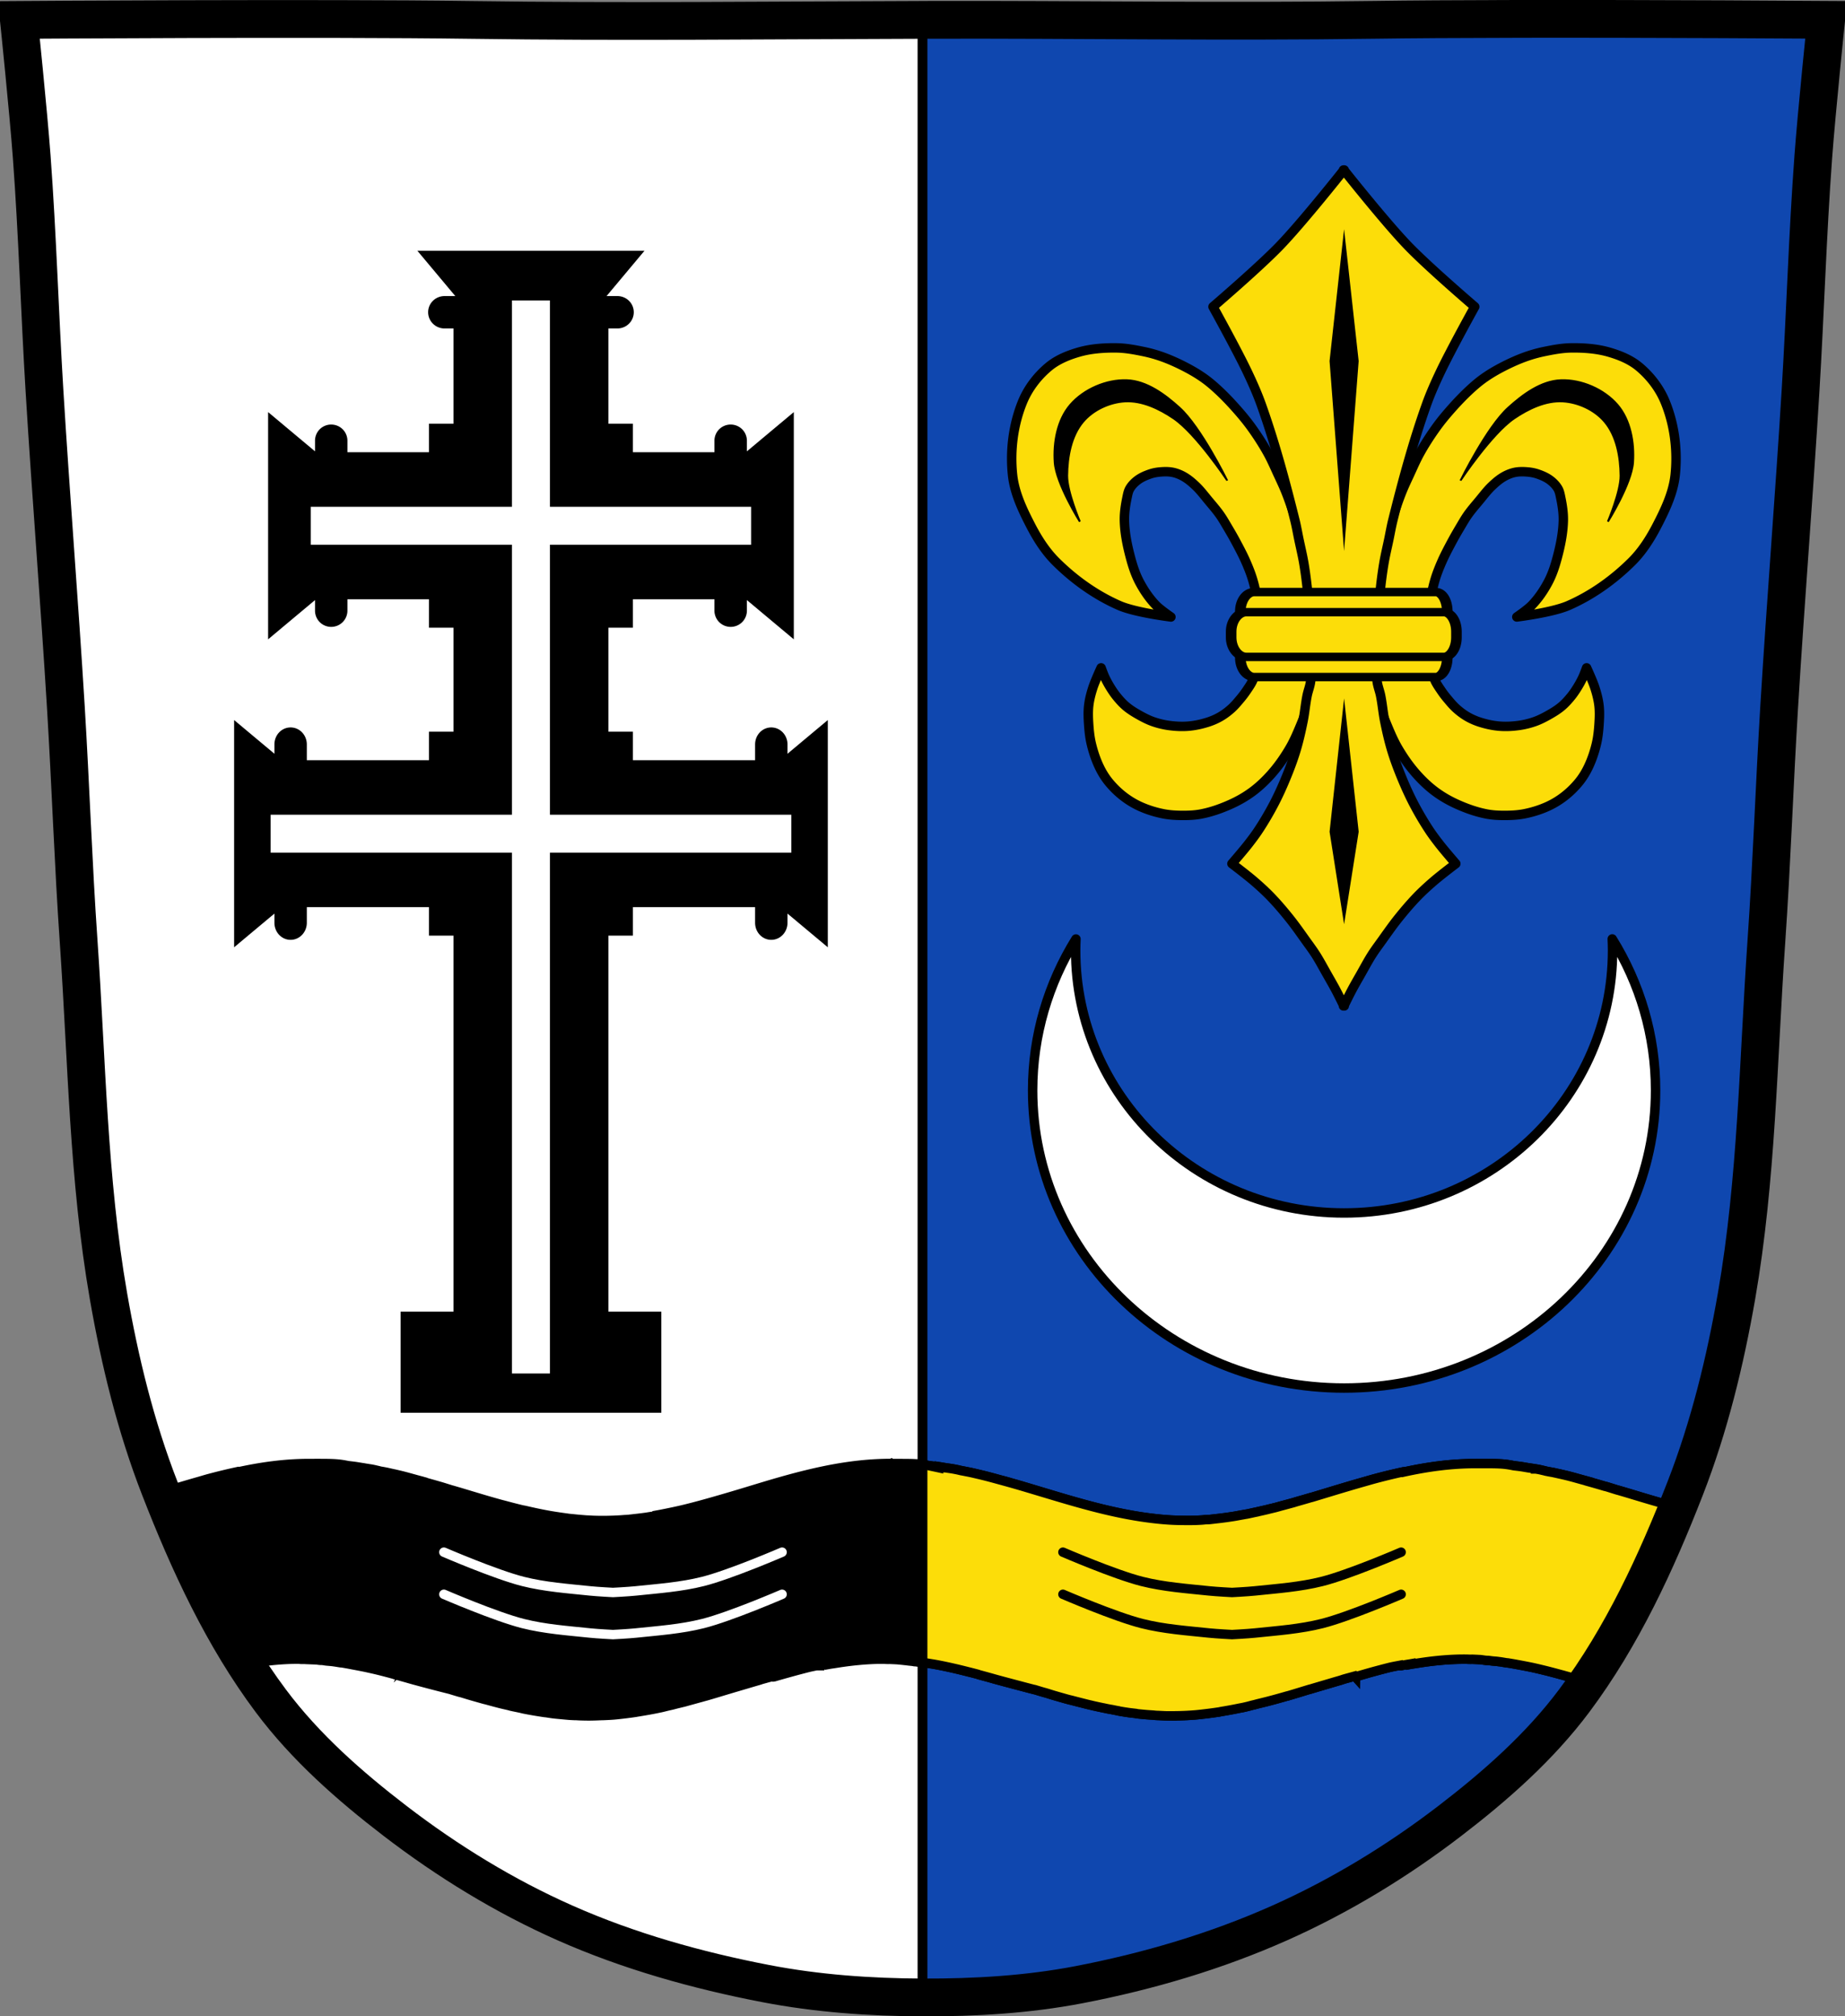 <svg xmlns="http://www.w3.org/2000/svg" viewBox="0 0 977.12 1067.6"><rect x="0" y="0" width="977.12" height="1067.6" fill="#808080" stroke="none"/><path d="M798.39 10.025c-26.17.053-51.02.198-70.798.478-79.11 1.122-156.7-.214-235.05 0-2.653.007-5.305.036-7.958.043-78.35.214-155.94 1.122-235.05 0-79.11-1.122-239.53 0-239.53 0s4.995 48.18 6.784 72.32c3.067 41.38 4.256 82.87 6.784 124.29 3.405 55.766 7.902 111.49 11.307 167.25 2.529 41.41 3.91 82.9 6.784 124.29 4.346 62.59 5.02 125.75 15.786 187.56 6.02 34.562 14.418 68.979 27.14 101.67 15.355 39.473 33.473 78.71 58.839 112.63 18.288 24.456 41.648 45.04 65.884 63.62 27.747 21.272 57.962 39.816 89.93 53.968 33.818 14.97 69.917 25.08 106.24 32.09 27.334 5.278 55.35 7.255 83.19 7.349 27.662.094 55.55-1.52 82.71-6.741 36.46-7.01 72.54-17.626 106.46-32.746 31.934-14.235 62.23-32.696 89.98-53.968 24.24-18.58 47.595-39.17 65.884-63.62 25.365-33.919 43.484-73.16 58.839-112.63 12.718-32.695 21.12-67.16 27.14-101.72 10.762-61.814 11.44-124.97 15.786-187.56 2.874-41.39 4.256-82.87 6.784-124.29 3.405-55.766 7.902-111.44 11.307-167.21 2.529-41.41 3.717-82.909 6.784-124.29 1.79-24.14 6.784-72.32 6.784-72.32s-90.24-.636-168.73-.478" fill="#fff"/><g stroke="#000"><g stroke-width="5"><path d="M798.37 10.01c-26.17.053-51 .219-70.781.5-79.11 1.122-156.71-.214-235.06 0-1.326.004-2.642.022-3.969.031v1047.06h.094c27.662.094 55.55-1.529 82.72-6.75 36.46-7.01 72.55-17.63 106.47-32.75 31.934-14.235 62.22-32.697 89.97-53.969 24.24-18.58 47.587-39.17 65.875-63.62 25.365-33.919 43.489-73.15 58.844-112.62 12.718-32.695 21.14-67.16 27.16-101.72 10.762-61.814 11.436-124.97 15.781-187.56 2.874-41.39 4.253-82.87 6.781-124.28 3.405-55.766 7.908-111.45 11.313-167.22 2.529-41.41 3.714-82.903 6.781-124.28 1.79-24.14 6.781-72.31 6.781-72.31s-90.25-.658-168.75-.5z" fill="#0f47af"/><g stroke-linecap="round"><path d="M471.72 774.856c-19.966 0-39.02 4.203-57.781 9.5-6.257 1.765-12.457 3.679-18.688 5.563a1031.873 1031.873 0 0 1-18.719 5.5c-1.565.44-3.152.888-4.719 1.313a357.59 357.59 0 0 1-9.406 2.438c-3.155.763-6.413 1.448-9.594 2.094-1.558.315-3.124.625-4.688.906.005.073-.005.145 0 .219-.888.158-1.739.325-2.625.469-.478.077-.958.143-1.438.219-.589.091-1.159.196-1.75.281-1.022.149-2.101.275-3.125.406-1.113.143-2.161.253-3.281.375-.506.055-1.054.138-1.563.188-.575.056-1.11.137-1.688.188-.706.062-1.448.072-2.156.125-.556.041-1.133.09-1.688.125-1.191.076-2.395.139-3.594.188-1.887.074-3.785.125-5.688.125-1.504 0-3.01-.014-4.5-.063-.117-.005-.164.005-.281 0-1.205-.041-2.397-.12-3.594-.188-.117-.007-.258.007-.375 0-.811-.048-1.595-.127-2.406-.188a171.08 171.08 0 0 1-4.969-.469c-.852-.091-1.652-.148-2.5-.25-.232-.029-.516-.096-.75-.125-1.494-.189-2.98-.401-4.469-.625-1.567-.235-3.13-.478-4.688-.75-4.368-.765-8.624-1.684-12.938-2.688-.501-.117-1.121-.192-1.625-.313-1.341-.32-2.694-.663-4.03-1-1.533-.388-3-.781-4.531-1.188-.986-.264-2.01-.511-3-.781-.541-.151-1.02-.288-1.563-.438-6.094-1.695-12.154-3.55-18.219-5.375-1.84-.554-3.69-1.079-5.531-1.625-.079-.023-.206-.039-.281-.063-2.093-.629-4.095-1.289-6.188-1.906-.14-.042-.329-.084-.469-.125-2.868-.846-5.777-1.637-8.656-2.438v-.094c-1.032-.291-1.999-.53-3.03-.813-2.722-.744-5.484-1.536-8.219-2.219-1.324-.332-2.638-.625-3.969-.938h-.125a287.82 287.82 0 0 0-3.281-.75 58.335 58.335 0 0 0-2.031-.406c-.687-.135-1.444-.239-2.125-.375-.217-.043-.438-.144-.656-.188-.046 0-.077-.031-.125-.031-.74-.155-1.441-.341-2.156-.5-.763-.17-1.518-.295-2.313-.438h-.188c-.637-.115-1.221-.225-1.875-.313-.612-.09-1.189-.22-1.781-.313h-.125c-1.389-.223-2.727-.464-4.125-.656-1.207-.165-2.417-.291-3.625-.438-5.793-1.215-8.803-1.125-20.375-1.125-13.06 0-25.682 1.794-38.12 4.531-.046-.043-.079-.114-.125-.156a312.534 312.534 0 0 0-14.969 3.625c-1.864.501-3.674 1.069-5.531 1.594a635.848 635.848 0 0 0-6.813 1.969 1759.5 1759.5 0 0 0-11.938 3.563c-.282.085-.562.164-.844.25 12.29 31.36 26.359 62.49 44.5 90.87.853-.142 1.707-.267 2.563-.406 7.174-1.167 14.373-1.995 21.75-2.219.869-.015 1.727-.031 2.594-.031h1.312c.223.013.379.031.594.031.186.032.376.063.563.063.526.018 1.01 0 1.531 0h.188c.621.029 1.232.07 1.875.094-.038-.047-.003-.109-.063-.156.997.041 2.082.091 3.063.156.025.002.039-.002.063 0h.156c1.086.078 2.164.309 3.25.406.464.042.913.017 1.375.063h.063c.635.064 1.271.211 1.906.281.997.109 2.01.155 3 .281.108.013.266.018.375.031.269.036.581.09.844.125 1.182.165 2.207.347 3.406.531h.188c.05 0 .119.024.188.031.006.002.031 0 .031 0h.188c2.11.33 4.157.729 6.25 1.125 2.609.494 5.258.984 7.844 1.563 1.594.357 3.195.708 4.781 1.094 3.094.749 6.169 1.573 9.25 2.406.005.006-.005.057 0 .063 0 .006.059-.006.063 0a539.17 539.17 0 0 1 9.156 2.563 948.214 948.214 0 0 0 20.688 5.406c.033 0 .014.063.063.063 1.256.376 2.585.783 3.844 1.156.616.183 1.164.287 1.781.469 1.617.479 3.252 1 4.875 1.469 2.382.686 4.797 1.375 7.188 2.031.153.042.315.049.469.094 2.62.713 5.21 1.437 7.844 2.094 1.6.399 3.205.751 4.813 1.125.14.034.329.122.469.156 1.638.378 3.231.686 4.875 1.031.806.17 1.628.401 2.438.563 3.127.627 6.187 1.14 9.344 1.625.462.072.973.15 1.438.219.228.034.49.029.719.063 1.258.179 2.578.409 3.844.563 1.575.192 3.105.322 4.688.469 1.431.132 2.813.279 4.25.375.648.042 1.254.059 1.906.094.403.022.939.013 1.344.031.618.029 1.16.072 1.781.094 1.569.053 3.169.094 4.75.094 2.283 0 4.526-.089 6.781-.188.159-.007.372.007.531 0 2.104-.084 4.141-.167 6.219-.344 1.907-.163 3.87-.399 5.75-.625 1.886-.227 3.714-.467 5.594-.75.338-.05.662-.136 1-.188h.063c.435-.067.877-.146 1.313-.219 3.142-.514 6.324-1.069 9.438-1.719.495-.103.946-.208 1.438-.313h.063c1-.218 1.991-.477 2.969-.719.978-.241 1.999-.449 3-.688.928-.224 1.849-.49 2.781-.719 1.066-.26 2.156-.506 3.219-.781h.063c.98-.254 1.961-.549 2.938-.813 1.03-.279 2.031-.557 3.063-.844 1.949-.539 3.932-1.064 5.875-1.625.033 0 .03.008.063 0 3.947-1.14 8-2.379 11.938-3.563.033 0 0 .008.031 0 3.936-1.188 7.873-2.327 11.813-3.5 1.465-.436 3.03-.885 4.5-1.313.512-.151.986-.35 1.5-.5.035-.008.037-.024.063-.031.013-.005.108.005.125 0 1.669-.483 3.29-.911 4.969-1.375l.063.156h.063c.276-.082.63-.168.906-.25l.188.188c.011-.002.022.002.031 0 3.044-.893 6.02-1.724 9.06-2.563a444.61 444.61 0 0 1 9.219-2.438c.449-.097.955-.22 1.406-.313 1.034-.218 1.995-.416 3.03-.625l.063.094c.029 0 .043.007.063 0 .011-.002.125.002.125 0 .274-.056.511-.076.781-.125l.125.125h.063a92.351 92.351 0 0 1 2.625-.5c.52-.092 1.025-.186 1.563-.281v.031c.011-.002.125.002.125 0 .357-.062.612-.124.969-.188v.156c.953-.17 1.916-.282 2.875-.438 7.02-1.143 14.13-1.945 21.344-2.188h.063c1.178-.044 2.41-.031 3.594-.031h1.25c.219.013.379.031.594.031.186.032.408.031.594.031.526.018 1.105 0 1.625 0h.063c1.065.049 2.252.085 3.313.156h.156c1.113.077 2.204.213 3.313.313.462.042.913.113 1.375.156h.125c.618.064 1.097.15 1.719.219.662.072 1.395.141 2.063.219.37.055.696.142 1.063.188h.313c.104.013.24-.013.344 0-.003.008.003.024 0 .031 1.07.141 2.064.314 3.125.469v-.188c.081 0 .169.019.25.031.259.04.52.053.781.094.054.008.103.054.156.063h.125c.052.014.073.024.125.031 0 0 .047-.002.063 0 .121.019.266.013.375.031.169.029.343.095.531.125 1.886.298 3.745.59 5.625.938 5.682 1.079 11.372 2.399 16.969 3.844.025.006.037-.006.063 0 1.529.395 3.036.775 4.563 1.188.171.047.298.142.469.188 2.925.797 5.891 1.593 8.813 2.438a1176.4 1176.4 0 0 0 10.375 2.781c3.453.91 6.907 1.851 10.375 2.719h.125c1.247.376 2.468.751 3.719 1.125.62.183 1.226.349 1.844.531h.063c1.609.477 3.164 1 4.781 1.469 2.413.696 4.824 1.401 7.25 2.063.783.213 1.62.384 2.406.594 1.742.467 3.467.902 5.219 1.344 1.37.348 2.75.704 4.125 1.031h.063c.56.134 1.125.276 1.688.406 1.73.399 3.475.76 5.219 1.125h.063c.738.155 1.484.327 2.219.469.222.05.434.081.656.125.155.03.311.063.469.094.318.062.65.096.969.156 1.214.24 2.427.507 3.656.719h.063c.079.018.117.08.188.094 1.061.18 2.152.367 3.219.531.063 0 .187.031.25.031.648.098 1.192.19 1.844.281h.063c1.189.17 2.463.291 3.656.438.14.023.296.107.438.125 1.456.176 2.974.299 4.438.438 1.331.125 2.551.193 3.875.281.144.009.292.022.438.031.282.021.568.075.844.094.318.03.633.046.938.063.295.018.592.015.906.031.878.041 1.776.099 2.656.125.138.008.264.027.406.031 1.287.043 2.653.056 3.969.063v-.031c4.218 0 8.331-.151 12.469-.5 1.909-.163 3.87-.399 5.75-.625 1.886-.227 3.743-.467 5.625-.75.338-.05.754-.105 1.094-.156.435-.067.817-.177 1.25-.25 3.142-.514 6.356-1.1 9.469-1.75.495-.103 1.01-.177 1.5-.281h.063c1-.218 2.02-.446 3-.688.978-.241 1.876-.512 2.875-.75h.063c.928-.224 1.818-.49 2.75-.719 1.068-.26 2.127-.506 3.188-.781h.063c.98-.254 1.897-.489 2.875-.75 1.032-.279 2.126-.557 3.156-.844a531.988 531.988 0 0 0 5.875-1.656h.063c.033 0 .032.008.063 0 3.947-1.14 7.876-2.379 11.813-3.563.033 0 .09.008.125 0 3.936-1.188 7.871-2.327 11.813-3.5 1.465-.436 3.035-.885 4.5-1.313.512-.151 1.015-.35 1.531-.5.031-.008.036-.024.063-.031 1.945-.562 3.926-1.085 5.875-1.625l.313.344c0-.002.11.002.125 0 3.046-.893 5.96-1.756 9-2.594a450.43 450.43 0 0 1 9.281-2.438c.449-.097.862-.188 1.313-.281 1.35-.285 2.734-.518 4.094-.781l.156.25h.125c.859-.179 1.609-.378 2.469-.531.89-.158 1.913-.309 2.813-.469v.219c.953-.17 1.857-.282 2.813-.438 7.354-1.196 14.804-2.02 22.375-2.219 1.222-.032 2.429-.031 3.656-.031h.875c.152 0 .165.031.313.031.378.02.745.018 1.125.031.598.02 1.216-.032 1.813 0 1.065.049 2.189.085 3.25.156.025.002.006-.002.031 0h.251c1.086.078 2.164.309 3.25.406.464.042.85.017 1.313.063h.063c.635.064 1.269.18 1.906.25.997.109 2.01.155 3 .281.108.013.266.05.375.063.269.036.581.059.844.094 1.182.165 2.27.379 3.469.563h.125c.05 0 .152.024.219.031h.188c2.11.33 4.157.698 6.25 1.094 2.609.494 5.258.984 7.844 1.563 1.594.357 3.195.74 4.781 1.125 3.094.749 6.169 1.573 9.25 2.406v.031c0 .006.059-.006.063 0 3.081.833 6.154 1.677 9.219 2.563 1.662.454 3.314.898 4.969 1.344 19.631-28.532 34.717-60.29 47.688-92.5-1.062-.276-2.134-.532-3.188-.813-.986-.264-2.01-.511-3-.781-.541-.151-1.02-.288-1.563-.438-6.1-1.697-12.154-3.55-18.219-5.375-1.839-.554-3.659-1.079-5.5-1.625-.077-.023-.238-.039-.313-.063-2.093-.629-4.064-1.289-6.156-1.906-.142-.042-.36-.053-.5-.094a557.068 557.068 0 0 0-8.563-2.469v-.063c-1.032-.291-2.093-.561-3.125-.844-2.722-.744-5.421-1.536-8.156-2.219-1.324-.332-2.669-.625-4-.938h-.063c-1.08-.253-2.264-.51-3.344-.75-.687-.151-1.37-.247-2.063-.375-.687-.135-1.413-.27-2.094-.406-.217-.043-.375-.144-.594-.188-.048 0-.139-.031-.188-.031-.74-.155-1.441-.341-2.156-.5-.763-.17-1.55-.295-2.344-.438h-.125a41.845 41.845 0 0 0-1.906-.313c-.612-.09-1.22-.189-1.813-.281h-.094c-1.389-.223-2.76-.495-4.156-.688-1.206-.165-2.385-.291-3.594-.438-5.793-1.215-8.803-1.125-20.375-1.125-13.06 0-25.682 1.794-38.12 4.531-.046-.043-.079-.083-.125-.125a312.534 312.534 0 0 0-14.969 3.625c-1.864.501-3.675 1.038-5.531 1.563a641.13 641.13 0 0 0-6.844 1.969 1733.919 1733.919 0 0 0-11.906 3.563c-3.067.929-6.117 1.869-9.188 2.781-.05.014-.169.031-.219.031-2.565.757-5.115 1.484-7.688 2.219-.556.158-1.069.343-1.625.5-.128.036-.215.057-.344.094-1.437.405-2.934.799-4.375 1.188-.635.171-1.244.332-1.875.5-.938.248-1.873.54-2.813.781-1.143.295-2.324.561-3.469.844-.426.107-.824.209-1.25.313-1.08.261-2.164.502-3.25.75-.501.115-1.056.23-1.563.344-.079.019-.046.044-.125.063-.552.122-1.135.224-1.688.344-1.345.291-2.714.609-4.063.875-.205.041-.451.052-.656.094-.988.192-1.948.353-2.938.531-1.12.204-2.187.411-3.313.594-.48.077-.958.145-1.438.219-.591.091-1.315.196-1.906.281-1.022.149-2.036.275-3.063.406-1.112.143-2.1.253-3.219.375-.506.055-1.056.138-1.563.188-.575.056-1.11.137-1.688.188-.706.062-1.511.041-2.219.094-.556.041-1.069.121-1.625.156-.733.048-1.482.087-2.219.125-.552.023-1.104.045-1.656.063-1.444.044-2.888.031-4.344.031-2.891 0-5.833-.051-8.688-.219-4.339-.258-8.603-.727-12.875-1.313-22.21-3.055-43.47-10.1-64.906-16.438-.14-.042-.362-.115-.5-.156a554.399 554.399 0 0 0-8.563-2.438v-.031c-1.034-.291-2.156-.561-3.188-.844-2.72-.744-5.452-1.505-8.188-2.188-1.322-.333-2.7-.656-4.03-.969-1.076-.253-2.168-.51-3.25-.75-1.078-.24-2.198-.44-3.281-.656l-1.563-.313h-.125c-.754-.156-1.3-.306-2.031-.469a89.87 89.87 0 0 0-2.594-.5c-1.249-.219-2.468-.365-3.719-.563h-.063c-1.103-.173-2.301-.4-3.406-.563v.188c-.612-.097-1.154-.227-1.781-.313-1.205-.165-2.385-.291-3.594-.438-5.793-1.214-8.77-1.124-20.344-1.124v-.031l-.031-.031z"/><path d="M781.31 774.916c-13.06 0-25.682 1.794-38.12 4.531-.046-.043-.079-.083-.125-.125a312.534 312.534 0 0 0-14.969 3.625c-1.864.501-3.675 1.038-5.531 1.563a641.13 641.13 0 0 0-6.844 1.969 1733.919 1733.919 0 0 0-11.906 3.563c-3.067.929-6.117 1.869-9.188 2.781-.05.014-.169.031-.219.031-2.565.757-5.115 1.484-7.688 2.219-.556.158-1.069.343-1.625.5l-.344.094c-1.437.405-2.934.799-4.375 1.188-.635.171-1.244.332-1.875.5-.938.248-1.873.54-2.813.781-1.143.295-2.324.561-3.469.844-.426.107-.824.209-1.25.313-1.08.261-2.164.502-3.25.75-.501.115-1.056.23-1.563.344-.079.019-.046.044-.125.063-.552.122-1.135.224-1.688.344-1.345.291-2.714.609-4.063.875-.205.041-.451.052-.656.094-.988.192-1.948.353-2.938.531-1.12.204-2.187.411-3.313.594-.48.077-.958.145-1.438.219-.591.091-1.315.196-1.906.281-1.022.149-2.036.275-3.063.406-1.112.143-2.1.253-3.219.375-.506.055-1.056.138-1.563.188-.575.056-1.11.137-1.688.188-.706.062-1.511.041-2.219.094-.556.041-1.069.121-1.625.156-.733.048-1.482.087-2.219.125-.552.023-1.104.045-1.656.063-1.444.044-2.888.031-4.344.031-2.891 0-5.833-.051-8.688-.219-4.339-.258-8.603-.727-12.875-1.313-22.21-3.055-43.47-10.1-64.906-16.438-.14-.042-.362-.115-.5-.156a554.399 554.399 0 0 0-8.563-2.438v-.031c-1.034-.291-2.156-.561-3.188-.844-2.72-.744-5.452-1.505-8.188-2.188-1.322-.333-2.7-.656-4.03-.969-1.076-.253-2.168-.51-3.25-.75-1.078-.24-2.198-.44-3.281-.656l-1.563-.313h-.125c-.754-.156-1.3-.306-2.031-.469a89.87 89.87 0 0 0-2.594-.5c-1.249-.219-2.468-.365-3.719-.563h-.063c-1.103-.173-2.301-.4-3.406-.563v.188c-.612-.097-1.154-.227-1.781-.313-1.205-.165-2.385-.291-3.594-.438a51.604 51.604 0 0 0-3.531-.625v104.75c.229.03.457.058.688.094.054.008.103.054.156.063h.125c.052.014.073.024.125.031 0 0 .047-.002.063 0 .121.019.266.013.375.031.169.029.343.095.531.125 1.886.298 3.745.59 5.625.938 5.682 1.079 11.372 2.399 16.969 3.844.025.006.037-.006.063 0 1.529.395 3.036.775 4.563 1.188.171.047.298.142.469.188 2.925.797 5.891 1.593 8.813 2.438a1176.4 1176.4 0 0 0 10.375 2.781c3.453.91 6.907 1.851 10.375 2.719h.125c1.247.376 2.468.751 3.719 1.125.62.183 1.226.349 1.844.531h.063c1.609.477 3.164 1 4.781 1.469 2.413.696 4.824 1.401 7.25 2.063.783.213 1.62.384 2.406.594 1.742.467 3.467.902 5.219 1.344 1.37.348 2.75.704 4.125 1.031h.063c.56.134 1.125.276 1.688.406 1.73.399 3.475.76 5.219 1.125h.063c.738.155 1.484.327 2.219.469.222.05.434.081.656.125.155.03.311.063.469.094.318.062.65.096.969.156 1.214.24 2.427.507 3.656.719h.063c.079.018.117.08.188.094 1.061.18 2.152.367 3.219.531.063 0 .187.031.25.031.648.098 1.192.19 1.844.281h.063c1.189.17 2.463.291 3.656.438.14.023.296.107.438.125 1.456.176 2.974.299 4.438.438 1.331.125 2.551.193 3.875.281.144.009.292.022.438.031.282.021.568.075.844.094.318.03.633.046.938.063.295.018.592.015.906.031.878.041 1.776.099 2.656.125.138.008.264.027.406.031 1.287.043 2.653.056 3.969.063v-.031c4.218 0 8.331-.151 12.469-.5 1.909-.163 3.87-.399 5.75-.625 1.886-.227 3.743-.467 5.625-.75.338-.05.754-.105 1.094-.156.435-.067.817-.177 1.25-.25 3.142-.514 6.356-1.1 9.469-1.75.495-.103 1.01-.177 1.5-.281h.063c1-.218 2.02-.446 3-.688.978-.241 1.876-.512 2.875-.75h.063c.928-.224 1.818-.49 2.75-.719 1.068-.26 2.127-.506 3.188-.781h.063c.98-.254 1.897-.489 2.875-.75 1.032-.279 2.126-.557 3.156-.844a531.988 531.988 0 0 0 5.875-1.656h.063c.033 0 .032.008.063 0 3.947-1.14 7.876-2.379 11.813-3.563.033 0 .09.008.125 0 3.936-1.188 7.871-2.327 11.813-3.5 1.465-.436 3.035-.885 4.5-1.313.512-.151 1.015-.35 1.531-.5.031-.008.036-.024.063-.031 1.945-.562 3.926-1.085 5.875-1.625l.313.344c0-.002.11.002.125 0 3.046-.893 5.96-1.756 9-2.594a450.43 450.43 0 0 1 9.281-2.438c.449-.097.862-.188 1.313-.281 1.35-.285 2.734-.518 4.094-.781l.156.25h.125c.859-.179 1.609-.378 2.469-.531.89-.158 1.913-.309 2.813-.469v.219c.953-.17 1.857-.282 2.813-.438 7.354-1.196 14.804-2.02 22.375-2.219 1.222-.032 2.429-.031 3.656-.031h.875c.152 0 .165.031.313.031.378.02.745.019 1.125.031.598.02 1.216-.032 1.813 0 1.065.049 2.189.085 3.25.156.025.002.006-.002.031 0h.251c1.086.078 2.164.309 3.25.406.464.042.85.017 1.313.063h.063c.635.064 1.269.18 1.906.25.997.109 2.01.155 3 .281.108.013.266.05.375.063.269.036.581.059.844.094 1.182.165 2.27.379 3.469.563h.125c.05 0 .152.024.219.031h.188c2.11.33 4.157.698 6.25 1.094 2.609.494 5.258.984 7.844 1.563 1.594.357 3.195.74 4.781 1.125 3.094.749 6.169 1.573 9.25 2.406v.031c0 .006.059-.006.063 0 3.081.833 6.154 1.677 9.219 2.563 1.662.454 3.314.898 4.969 1.344 19.631-28.532 34.717-60.29 47.688-92.5-1.062-.276-2.134-.532-3.188-.813-.986-.264-2.01-.511-3-.781-.541-.151-1.02-.288-1.563-.438-6.1-1.697-12.154-3.55-18.219-5.375-1.839-.554-3.659-1.079-5.5-1.625-.077-.023-.238-.039-.313-.063-2.093-.629-4.064-1.289-6.156-1.906-.142-.042-.36-.053-.5-.094a557.068 557.068 0 0 0-8.563-2.469v-.063c-1.032-.291-2.093-.561-3.125-.844-2.722-.744-5.421-1.536-8.156-2.219-1.324-.332-2.669-.625-4-.938h-.063c-1.08-.253-2.264-.51-3.344-.75-.687-.151-1.37-.247-2.063-.375-.687-.135-1.413-.27-2.094-.406-.217-.043-.375-.144-.594-.188-.048 0-.139-.031-.188-.031-.74-.155-1.441-.341-2.156-.5-.763-.17-1.55-.295-2.344-.438h-.125a41.845 41.845 0 0 0-1.906-.313c-.612-.09-1.22-.189-1.813-.281h-.094c-1.389-.223-2.76-.495-4.156-.688-1.206-.165-2.385-.291-3.594-.438-5.793-1.215-8.803-1.125-20.375-1.125z" fill="#fcdd09"/></g></g><g fill="none"><path d="M798.39 10.025c-26.17.053-51.02.198-70.798.478-79.11 1.122-156.7-.214-235.05 0-2.653.007-5.305.036-7.958.043-78.35.214-155.94 1.122-235.05 0-79.11-1.122-239.53 0-239.53 0s4.995 48.18 6.784 72.32c3.067 41.38 4.256 82.87 6.784 124.29 3.405 55.766 7.902 111.49 11.307 167.25 2.529 41.41 3.91 82.9 6.784 124.29 4.346 62.59 5.02 125.75 15.786 187.56 6.02 34.562 14.418 68.979 27.14 101.67 15.355 39.473 33.473 78.71 58.839 112.63 18.288 24.456 41.648 45.04 65.884 63.62 27.747 21.272 57.962 39.816 89.93 53.968 33.818 14.97 69.917 25.08 106.24 32.09 27.334 5.278 55.35 7.255 83.19 7.349 27.662.094 55.55-1.52 82.71-6.741 36.46-7.01 72.54-17.626 106.46-32.746 31.934-14.235 62.23-32.696 89.98-53.968 24.24-18.58 47.595-39.17 65.884-63.62 25.365-33.919 43.484-73.16 58.839-112.63 12.718-32.695 21.12-67.16 27.14-101.72 10.762-61.814 11.44-124.97 15.786-187.56 2.874-41.39 4.256-82.87 6.784-124.29 3.405-55.766 7.902-111.44 11.307-167.21 2.529-41.41 3.717-82.909 6.784-124.29 1.79-24.14 6.784-72.32 6.784-72.32s-90.24-.636-168.73-.478z" stroke-width="20"/><g stroke-width="5"><path d="M488.56 9.842v1055.26"/><g stroke-linecap="round"><path d="M562.93 821.826s27.426 11.842 41.847 15.483c11.61 2.931 23.661 3.772 35.57 5.02 4.03.423 12.136.837 12.136.837M742.04 821.826s-27.426 11.842-41.847 15.483c-11.61 2.931-23.661 3.772-35.57 5.02-4.03.423-12.136.837-12.136.837M562.93 844.126s27.426 11.842 41.847 15.483c11.61 2.931 23.661 3.772 35.57 5.02 4.03.423 12.136.837 12.136.837M742.04 844.126s-27.426 11.842-41.847 15.483c-11.61 2.931-23.661 3.772-35.57 5.02-4.03.423-12.136.837-12.136.837"/></g></g></g></g><g fill="none" stroke="#fff" stroke-linecap="round" stroke-width="5"><path d="M235.08 821.826s27.426 11.842 41.847 15.483c11.61 2.931 23.661 3.772 35.57 5.02 4.03.423 12.136.837 12.136.837M414.19 821.826s-27.426 11.842-41.847 15.483c-11.61 2.931-23.661 3.772-35.57 5.02-4.03.423-12.136.837-12.136.837M235.08 844.126s27.426 11.842 41.847 15.483c11.61 2.931 23.661 3.772 35.57 5.02 4.03.423 12.136.837 12.136.837M414.19 844.126s-27.426 11.842-41.847 15.483c-11.61 2.931-23.661 3.772-35.57 5.02-4.03.423-12.136.837-12.136.837"/></g><path d="m221.03 132.756 20.09 24h-5.656c-4.833 0-8.719 3.809-8.719 8.563 0 4.754 3.886 8.594 8.719 8.594h4.719v50.44h-13v15.09h-43.19v-6.094c0-4.754-3.84-8.563-8.594-8.563a8.531 8.531 0 0 0-8.563 8.563v5.625l-24.844-20.781v120.31l24.844-20.781v5.594c0 4.754 3.809 8.594 8.563 8.594a8.584 8.584 0 0 0 8.594-8.594v-6.03h43.19v15.06h13v55.06h-13v15.09h-64.69v-8.344c0-4.99-3.84-9-8.594-9s-8.562 4.01-8.562 9v4.938l-21.344-17.844v120.31l21.344-17.844v4.875c0 4.99 3.808 9.03 8.562 9.03s8.594-4.04 8.594-9.03v-8.281h64.69v15.09h13v199.06h-28.03v53.56h138.09v-53.56h-28.03v-199.06h12.969v-15.09h64.719v8.281c0 4.99 3.808 9.03 8.563 9.03 4.754 0 8.594-4.04 8.594-9.03v-4.875l21.344 17.844v-120.31l-21.344 17.844v-4.938c0-4.99-3.84-9-8.594-9s-8.563 4.01-8.563 9v8.344h-64.719v-15.09h-12.969v-55.06h12.969v-15.06h43.19v6.03a8.584 8.584 0 0 0 8.594 8.594 8.584 8.584 0 0 0 8.594-8.594v-5.594l24.844 20.781v-120.31l-24.844 20.781v-5.625c0-4.754-3.84-8.563-8.594-8.563s-8.594 3.809-8.594 8.563v6.094h-43.19v-15.09h-12.969v-50.44h4.719c4.833 0 8.719-3.84 8.719-8.594s-3.886-8.563-8.719-8.563h-5.688l20.09-24h-120.31"/><path d="M271.13 159.106v109.22H164.6v20.09h106.53v142.94H143.32v20.12h127.81v275.75h20.12v-275.75h127.84v-20.12H291.25v-142.94h106.53v-20.09H291.25v-109.22h-20.12" fill="#fff"/><g stroke="#000"><g stroke-linejoin="round" stroke-width="5"><path d="M853.86 497.136c.091 2.04.156 4.063.156 6.125 0 76.75-63.64 138.97-142.16 138.97s-142.19-62.22-142.19-138.97c0-2.051.066-4.064.156-6.094-14.552 23.488-22.938 50.884-22.938 80.16 0 87.04 73.869 157.59 164.97 157.59 91.1 0 164.94-70.55 164.94-157.59 0-29.29-8.371-56.692-22.938-80.19z" fill="#fff"/><g fill="#fcdd09"><path d="M591.12 184.196c-6.678-.062-13.493.417-19.906 2.281-5.604 1.629-11.254 3.935-15.75 7.656-5.988 4.955-10.993 11.495-13.938 18.688-4.92 12.02-6.634 25.678-5.281 38.594.996 9.507 5.29 18.512 9.688 27 3.553 6.859 7.802 13.523 13.281 18.969 9.662 9.602 21.14 17.805 33.625 23.25 8.537 3.722 27.28 6.03 27.28 6.03s-5.696-3.874-8-6.281c-3.483-3.639-6.303-7.812-8.594-12.12-2.173-4.092-3.601-8.455-4.781-12.875-1.709-6.399-3.078-12.973-3.25-19.594-.109-4.178.555-8.377 1.406-12.469.324-1.558.614-3.182 1.406-4.563 1.021-1.778 2.516-3.302 4.156-4.531 1.956-1.466 4.251-2.455 6.563-3.25 1.74-.599 3.578-.936 5.406-1.094 2.182-.188 4.419-.232 6.563.188 2.037.399 4 1.198 5.781 2.188 2.414 1.342 4.472 3.118 6.438 4.969 2.564 2.415 4.676 5.261 6.906 7.938 2.01 2.415 4.065 4.767 5.875 7.313 1.56 2.197 2.881 4.543 4.25 6.844 1.458 2.452 2.878 4.899 4.219 7.406 1.797 3.36 3.618 6.756 5.156 10.219 1.4 3.15 2.684 6.319 3.688 9.594.987 3.22 1.736 6.537 2.281 9.844.446 2.706.655 5.424.813 8.156.114 1.845.083 3.684.125 5.531.137 6.03 1.247 12.11.469 18.09-.529 4.077-1.796 8.095-3.469 11.906-.9 2.051-2.23 3.901-3.5 5.781a47.79 47.79 0 0 1-2.875 3.813c-1.597 1.916-3.207 3.879-5.094 5.563-1.823 1.627-3.805 3.113-5.969 4.344-2.116 1.204-4.42 2.174-6.781 2.906-3.218.999-6.552 1.723-9.938 2-3.441.281-6.96.1-10.375-.375a43.114 43.114 0 0 1-8.438-2.063c-2.436-.861-4.739-2.037-6.969-3.281-2.475-1.381-4.95-2.872-7.094-4.656-1.946-1.62-3.62-3.506-5.188-5.438-1.261-1.552-2.337-3.191-3.375-4.875a51.04 51.04 0 0 1-2.781-5.125c-.774-1.656-2-5.063-2-5.063s-3.216 6.958-4.375 10.563c-.994 3.088-1.82 6.237-2.188 9.438-.387 3.372-.231 6.772 0 10.156.233 3.41.602 6.852 1.406 10.188.987 4.096 2.329 8.15 4.156 12 1.299 2.736 2.887 5.403 4.813 7.813a47.467 47.467 0 0 0 8.125 7.969 44.42 44.42 0 0 0 8.781 5.281c3.782 1.708 7.819 2.972 11.938 3.813 3.127.639 6.359.862 9.563.906 3.595.048 7.265-.068 10.781-.75 5.382-1.042 10.566-2.883 15.5-5.094 4.1-1.835 8.02-4.064 11.563-6.688 3.828-2.831 7.264-6.148 10.344-9.656 3.663-4.167 6.806-8.726 9.563-13.438 2.381-4.068 4.173-8.408 5.969-12.719a118.68 118.68 0 0 0 3.594-9.781c1.387-4.373 2.526-8.802 3.594-13.25.679-2.83 1.513-5.709 1.813-8.594.533-5.13.182-10.294 0-15.438-.15-4.215-.627-8.386-.938-12.594-.192-2.604-.287-5.217-.594-7.813-.369-3.134-.932-6.267-1.5-9.375-.768-4.194-1.531-8.361-2.594-12.5-.7-2.725-1.596-5.411-2.469-8.094-1.297-3.984-2.7-7.95-4.094-11.906-1.623-4.613-3.134-9.266-4.969-13.813-1.214-3.01-2.601-5.923-3.969-8.875-1.806-3.895-3.493-7.854-5.594-11.625-2.508-4.5-5.325-8.863-8.344-13.09-2.101-2.943-4.389-5.779-6.781-8.531-3.305-3.8-6.735-7.518-10.438-11-2.454-2.307-5.02-4.566-7.781-6.563-2.922-2.113-6.03-3.978-9.25-5.688-4.159-2.204-8.509-4.227-12.969-5.844a74.17 74.17 0 0 0-10.344-2.906c-4.724-.97-9.521-1.861-14.344-1.906zm241.19 0c-4.822.045-9.62.936-14.344 1.906a74.308 74.308 0 0 0-10.344 2.906c-4.459 1.617-8.81 3.64-12.969 5.844-3.224 1.709-6.328 3.575-9.25 5.688-2.757 1.996-5.328 4.255-7.781 6.563-3.702 3.482-7.133 7.2-10.438 11-2.392 2.753-4.68 5.588-6.781 8.531-3.02 4.231-5.836 8.594-8.344 13.09-2.101 3.771-3.787 7.73-5.594 11.625-1.368 2.952-2.755 5.867-3.969 8.875-1.834 4.547-3.346 9.2-4.969 13.813-1.393 3.956-2.796 7.922-4.094 11.906-.873 2.683-1.769 5.369-2.469 8.094-1.063 4.139-1.826 8.306-2.594 12.5-.568 3.108-1.131 6.241-1.5 9.375-.306 2.595-.401 5.208-.594 7.813-.31 4.208-.788 8.378-.938 12.594-.182 5.144-.533 10.308 0 15.438.3 2.885 1.133 5.764 1.813 8.594 1.068 4.448 2.207 8.877 3.594 13.25a118.68 118.68 0 0 0 3.594 9.781c1.796 4.311 3.588 8.651 5.969 12.719 2.756 4.712 5.9 9.27 9.563 13.438 3.079 3.508 6.516 6.825 10.344 9.656 3.546 2.623 7.463 4.853 11.563 6.688 4.934 2.211 10.118 4.051 15.5 5.094 3.516.682 7.187.798 10.781.75 3.204-.044 6.436-.268 9.563-.906 4.119-.841 8.156-2.105 11.938-3.813a44.41 44.41 0 0 0 8.781-5.281 47.615 47.615 0 0 0 8.125-7.969c1.926-2.41 3.514-5.076 4.813-7.813 1.827-3.85 3.169-7.904 4.156-12 .804-3.336 1.173-6.777 1.406-10.188.231-3.384.387-6.784 0-10.156-.368-3.201-1.194-6.35-2.188-9.438-1.159-3.605-4.375-10.563-4.375-10.563s-1.226 3.407-2 5.063a51.04 51.04 0 0 1-2.781 5.125c-1.038 1.684-2.114 3.323-3.375 4.875-1.568 1.931-3.241 3.817-5.188 5.438-2.143 1.784-4.618 3.275-7.094 4.656-2.229 1.244-4.533 2.42-6.969 3.281a43.168 43.168 0 0 1-8.438 2.063c-3.415.475-6.934.656-10.375.375-3.386-.277-6.72-1-9.938-2-2.361-.733-4.665-1.703-6.781-2.906-2.164-1.23-4.146-2.717-5.969-4.344-1.887-1.684-3.496-3.647-5.094-5.563a47.43 47.43 0 0 1-2.875-3.813c-1.27-1.88-2.6-3.731-3.5-5.781-1.673-3.812-2.939-7.829-3.469-11.906-.778-5.985.332-12.07.469-18.09.042-1.847.011-3.686.125-5.531.158-2.732.366-5.45.813-8.156.545-3.306 1.294-6.624 2.281-9.844 1-3.275 2.288-6.444 3.688-9.594 1.538-3.463 3.359-6.859 5.156-10.219 1.341-2.508 2.761-4.954 4.219-7.406 1.369-2.301 2.69-4.647 4.25-6.844 1.81-2.546 3.862-4.898 5.875-7.313 2.231-2.677 4.342-5.523 6.906-7.938 1.965-1.851 4.02-3.627 6.438-4.969 1.779-.989 3.744-1.789 5.781-2.188 2.143-.419 4.381-.375 6.563-.188 1.828.157 3.666.495 5.406 1.094 2.311.795 4.607 1.784 6.563 3.25 1.64 1.23 3.135 2.753 4.156 4.531.792 1.38 1.082 3 1.406 4.563.851 4.092 1.515 8.291 1.406 12.469-.172 6.621-1.541 13.195-3.25 19.594-1.18 4.42-2.608 8.783-4.781 12.875-2.291 4.313-5.111 8.486-8.594 12.12-2.304 2.407-8 6.281-8 6.281s18.744-2.309 27.28-6.03c12.487-5.445 23.963-13.648 33.625-23.25 5.479-5.445 9.728-12.11 13.281-18.969 4.397-8.488 8.691-17.493 9.688-27 1.353-12.916-.361-26.575-5.281-38.594-2.945-7.193-7.95-13.732-13.938-18.688-4.496-3.721-10.146-6.03-15.75-7.656-6.413-1.865-13.228-2.344-19.906-2.281z"/><path d="M711.5 90.006v.281c-.655.827-21.736 27.401-33.688 39.813-11.09 11.512-35.406 32.31-35.406 32.31s12.681 22.877 18.281 34.688c2.711 5.717 5.286 11.508 7.406 17.469 7.079 19.907 12.576 40.37 17.688 60.875.826 3.314 1.399 6.687 2.094 10.03.889 4.28 1.928 8.528 2.656 12.844.894 5.295 1.549 10.628 2.094 15.969.356 3.49.543 7 .781 10.5.528 7.724 1.399 15.415 1.406 23.16 0 4.445-.103 8.913-.781 13.313-.362 2.34-1.272 4.586-1.75 6.906-.94 4.558-1.293 9.22-2.219 13.781-1.055 5.215-2.233 10.438-3.781 15.531-1.519 4.998-3.376 9.89-5.375 14.719-1.914 4.626-3.987 9.187-6.313 13.625a159.796 159.796 0 0 1-7.906 13.438c-1.767 2.698-3.73 5.299-5.719 7.844-2.727 3.489-8.531 10.188-8.531 10.188s7.922 6.01 11.688 9.25c3.068 2.641 6.068 5.371 8.875 8.281 3.51 3.64 6.78 7.496 9.938 11.438 3.118 3.894 5.966 8.01 8.875 12.06 1.711 2.383 3.456 4.714 5.03 7.188 2.102 3.303 3.942 6.786 5.875 10.188 1.596 2.811 3.231 5.617 4.75 8.469 1.382 2.596 3.694 7.313 4.03 8v.438h.438v-.438c.337-.687 2.649-5.404 4.03-8 1.519-2.852 3.154-5.658 4.75-8.469 1.933-3.402 3.773-6.885 5.875-10.188 1.576-2.473 3.32-4.804 5.03-7.188 2.909-4.05 5.757-8.168 8.875-12.06 3.157-3.941 6.428-7.797 9.938-11.438 2.807-2.91 5.807-5.64 8.875-8.281 3.765-3.242 11.688-9.25 11.688-9.25s-5.805-6.698-8.531-10.188c-1.988-2.545-3.952-5.146-5.719-7.844a160.18 160.18 0 0 1-7.906-13.438c-2.325-4.438-4.399-8.999-6.313-13.625-1.999-4.829-3.856-9.721-5.375-14.719-1.549-5.093-2.726-10.317-3.781-15.531-.926-4.561-1.279-9.223-2.219-13.781-.478-2.32-1.388-4.566-1.75-6.906-.678-4.4-.781-8.867-.781-13.313.008-7.741.878-15.433 1.406-23.16.238-3.499.425-7.01.781-10.5.545-5.34 1.2-10.674 2.094-15.969.728-4.316 1.767-8.563 2.656-12.844.695-3.344 1.267-6.717 2.094-10.03 5.111-20.5 10.608-40.968 17.688-60.875 2.12-5.961 4.696-11.752 7.406-17.469 5.6-11.81 18.281-34.688 18.281-34.688s-24.321-20.8-35.406-32.31c-11.952-12.411-33.03-38.985-33.688-39.813v-.281h-.438z"/></g></g><g fill="#fcdd09" stroke-linecap="round" stroke-width="4.457"><path d="M-496.43 364.74c-3.25 0-5.844 4.586-5.844 10.313v3.03c0 3.984 1.26 7.425 3.125 9.156-1.865 1.721-3.125 5.141-3.125 9.125v3.03c0 5.726 2.594 10.344 5.844 10.344h76.407c2.685 0 4.813-4.615 4.813-10.344v-3.03c0-3.988-1.021-7.405-2.563-9.125 1.541-1.729 2.563-5.167 2.563-9.156v-3.03c0-5.726-2.127-10.313-4.813-10.313h-76.406z" transform="matrix(1.259 0 0 1 1289.24 -51.267)"/><path d="M-499.75 375.39c-3.537 0-6.381 4.592-6.381 10.319v3.02c0 5.726 2.844 10.351 6.381 10.351h83.126c2.922 0 5.266-4.622 5.266-10.351v-3.02c0-5.726-2.344-10.319-5.266-10.319h-83.122z" transform="matrix(1.259 0 0 1 1289.24 -51.267)"/></g></g><path d="m711.83 121.356-7.688 69.813 7.688 100.62 7.719-100.62-7.719-69.813M711.84 489.366l-7.688-48.978 7.688-70.6 7.719 70.6-7.719 48.978"/><g stroke="#000"><path d="M649.704 254.026s-16.311-24.483-28.19-32.537c-7.521-5.101-16.674-9.488-25.747-8.963-8.171.473-16.805 4.455-22.1 10.692-6.445 7.586-8.394 18.677-8.489 28.631-.08 8.415 6.714 24.336 6.714 24.336s-12.544-20.03-13.316-31.366c-.716-10.504 1.401-22.512 8.285-30.478 7.105-8.222 19.03-13.402 29.886-13.02 10.504.369 20.16 7.539 27.95 14.592 11.266 10.196 25.01 38.11 25.01 38.11zM773.734 254.026s16.311-24.483 28.19-32.537c7.521-5.101 16.674-9.488 25.747-8.963 8.171.473 16.805 4.455 22.1 10.692 6.445 7.586 8.394 18.677 8.489 28.631.08 8.415-6.714 24.336-6.714 24.336s12.544-20.03 13.316-31.366c.716-10.504-1.401-22.512-8.285-30.478-7.105-8.222-19.03-13.402-29.886-13.02-10.504.369-20.16 7.539-27.95 14.592-11.266 10.196-25.01 38.11-25.01 38.11z"/></g></svg>
